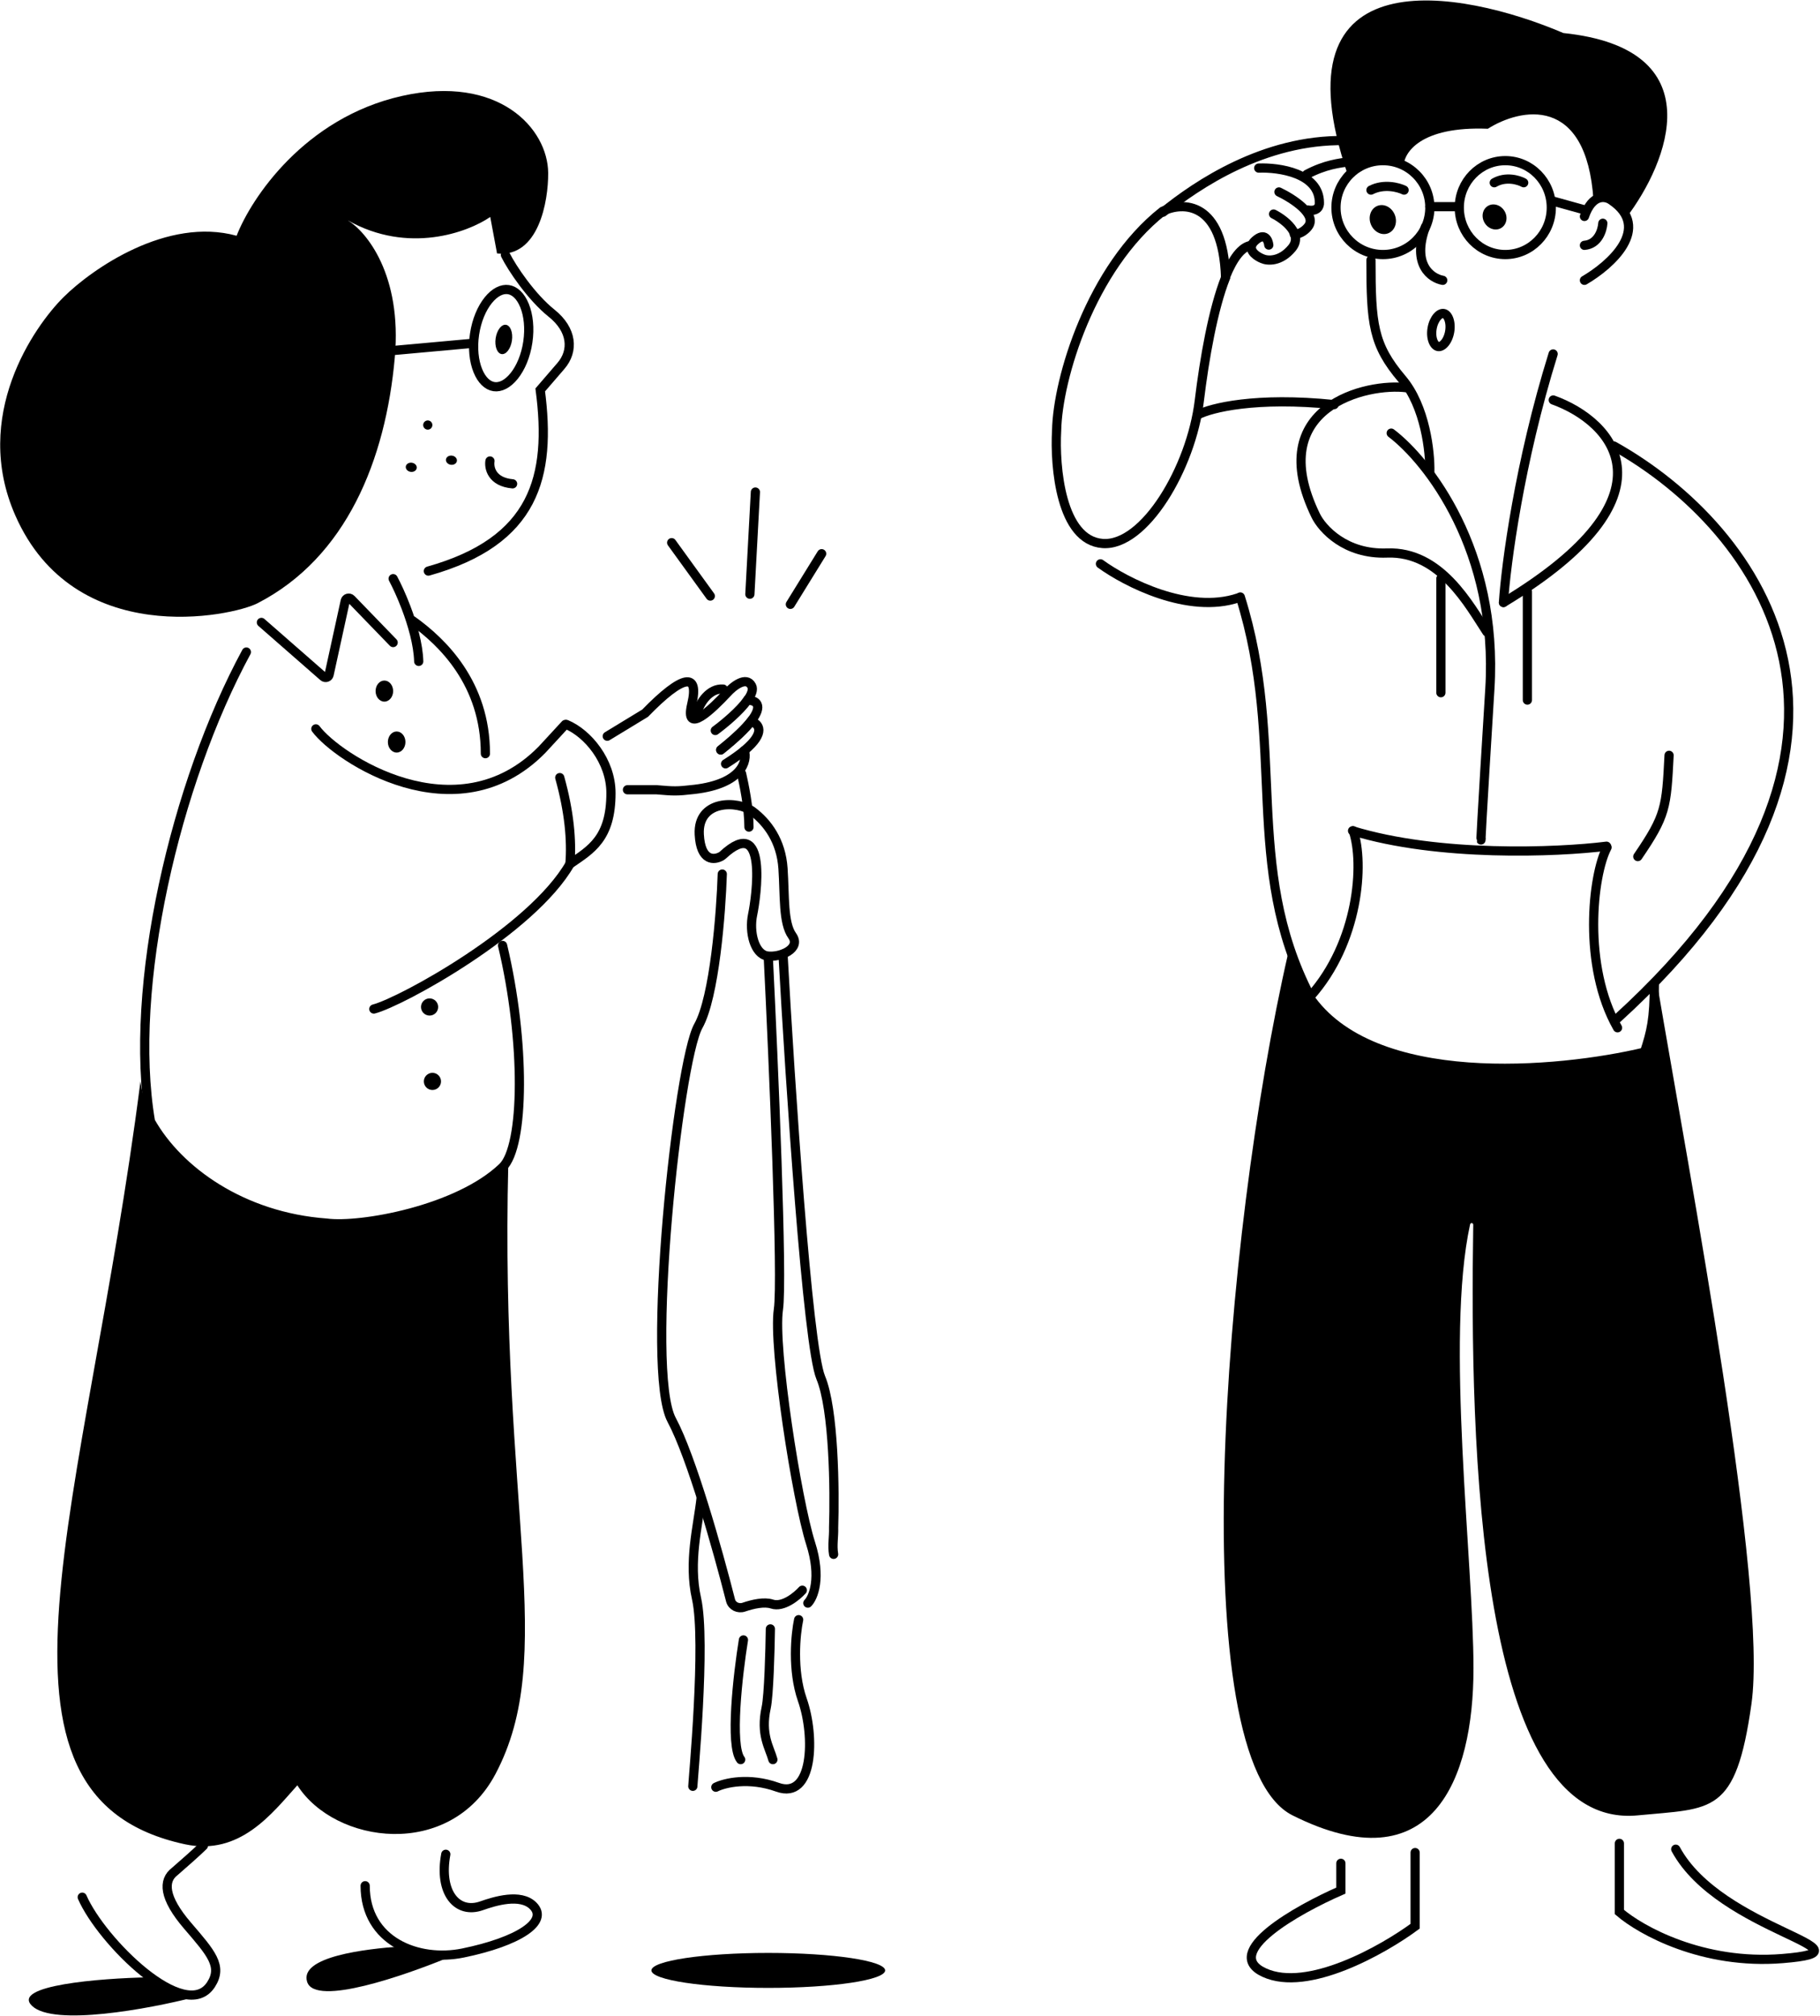 <svg width="989" height="1095" viewBox="0 0 989 1095" fill="none" xmlns="http://www.w3.org/2000/svg">
<path d="M844.045 217.258C876.587 228.962 913.517 269.069 816.988 327.258" stroke="black" stroke-width="5" stroke-linecap="round"/>
<path d="M764.526 210.634C742.974 207.728 686.179 220.808 714.958 280.034C718.429 287.18 731.049 301.254 753.75 300.382C782.845 299.264 798.529 328.966 807.988 343.258" stroke="black" stroke-width="5" stroke-linecap="round"/>
<path d="M755.988 235.258C775.803 250.251 814.267 299.03 809.599 374.193C804.931 449.355 804.493 459.682 804.857 455.45" stroke="black" stroke-width="5" stroke-linecap="round"/>
<path d="M782.988 314.258V376.258" stroke="black" stroke-width="5" stroke-linecap="round"/>
<path d="M829.988 321.258V380.258" stroke="black" stroke-width="5" stroke-linecap="round"/>
<path d="M816.988 327.258C818.325 306.825 825.598 251.22 843.988 192.258" stroke="black" stroke-width="5" stroke-linecap="round"/>
<path d="M776.973 256.258C777.218 245.671 774.546 220.772 761.899 205.877C746.09 187.258 744.988 175.941 744.988 141.258" stroke="black" stroke-width="5" stroke-linecap="round"/>
<path d="M783.988 152.258C777.714 151.157 767.049 143.814 774.578 123.258" stroke="black" stroke-width="5" stroke-linecap="round"/>
<path d="M860.988 152.258C875.194 144.015 897.995 123.765 875.549 108.707C872.471 106.492 865.249 105.164 860.988 117.565" stroke="black" stroke-width="5" stroke-linecap="round"/>
<path d="M870.988 121.258C870.758 125.007 868.437 132.658 860.988 133.258" stroke="black" stroke-width="5" stroke-linecap="round"/>
<path d="M827.988 99.258C825.253 97.749 818.224 95.635 811.988 99.258" stroke="black" stroke-width="5" stroke-linecap="round"/>
<path d="M702.359 986.037C642.245 955.925 664.617 671.868 700.04 517.564C700.279 516.522 701.779 516.596 702.036 517.634C707.023 537.792 720.695 568.722 774.169 577.331C834.972 587.12 889.859 574.513 892.67 570.212C895.48 565.911 901.381 550.723 900.316 533.281C918.528 640.821 960.721 861.959 951.753 925.505C943.21 986.037 930.541 982.079 890.047 986.037C802.624 994.582 798.692 783.97 800.571 665.308C800.589 664.136 799.092 663.964 798.842 665.109C785.309 727.129 800.702 848.093 800.702 906.187C800.702 966.719 778.205 1024.03 702.359 986.037Z" fill="black"/>
<path d="M762.988 103.258C759.911 101.749 752.003 99.635 744.988 103.258" stroke="black" stroke-width="5" stroke-linecap="round"/>
<path d="M849.561 17.951C931.527 26.444 906.482 88.36 883.714 118.258C879.064 108.007 869.907 107.641 865.911 108.74C862.132 51.045 826.066 58.83 808.506 69.935C771.883 68.47 762.728 82.992 762.728 90.436C746.853 80.457 733.41 92.172 732.32 94.735C691.629 -24.755 793.852 -5.845 849.561 17.951Z" fill="black"/>
<path d="M792.988 112.758C792.988 126.875 804.215 138.258 817.988 138.258C831.76 138.258 842.988 126.875 842.988 112.758C842.988 98.64 831.76 87.258 817.988 87.258C804.215 87.258 792.988 98.64 792.988 112.758Z" stroke="black" stroke-width="5"/>
<path d="M815.871 123.771C812.932 125.615 808.883 124.455 806.829 121.18C804.775 117.905 805.492 113.755 808.432 111.911C811.372 110.067 815.421 111.227 817.475 114.502C819.529 117.777 818.811 121.927 815.871 123.771Z" fill="black"/>
<path d="M725.988 112.758C725.988 126.807 737.371 138.258 751.488 138.258C765.604 138.258 776.988 126.807 776.988 112.758C776.988 98.708 765.604 87.258 751.488 87.258C737.371 87.258 725.988 98.708 725.988 112.758Z" stroke="black" stroke-width="5"/>
<path d="M744.924 121.836C746.545 125.946 750.775 128.128 754.371 126.709C757.967 125.291 759.568 120.808 757.947 116.699C756.326 112.588 752.096 110.407 748.5 111.826C744.904 113.244 743.302 117.726 744.924 121.836Z" fill="black"/>
<path d="M776.988 112.258H791.988" stroke="black" stroke-width="5" stroke-linecap="round"/>
<path d="M843.988 109.258L861.988 114.258" stroke="black" stroke-width="5" stroke-linecap="round"/>
<path d="M735.362 451.258C741.394 468.963 738.379 511.749 711.988 541.258" stroke="black" stroke-width="5" stroke-linecap="round"/>
<path d="M873.286 460.258C865.326 475.316 859.885 524.741 878.988 558.258" stroke="black" stroke-width="5" stroke-linecap="round"/>
<path d="M872.988 459.633C845.977 463.014 781.627 465.529 734.988 451.258" stroke="black" stroke-width="5" stroke-linecap="round"/>
<path d="M876.988 242.258C956.944 287.067 1042.39 404.298 878.778 553.258" stroke="black" stroke-width="5" stroke-linecap="round"/>
<path d="M889.988 465.258C905.267 442.868 905.532 438.688 906.988 410.258" stroke="black" stroke-width="5" stroke-linecap="round"/>
<path d="M898.988 534.258C898.988 553.708 897.292 560.313 893.649 571.479C847.135 582.525 745.381 592.175 710.988 540.883" stroke="black" stroke-width="5" stroke-linecap="round"/>
<path d="M673.988 324.258C699.321 404.857 675.073 470.14 711.988 541.258" stroke="black" stroke-width="5" stroke-linecap="round"/>
<path d="M787.758 180.15C787.293 182.863 786.211 185.096 784.944 186.526C783.659 187.978 782.406 188.398 781.452 188.219C780.499 188.042 779.463 187.193 778.74 185.366C778.027 183.565 777.753 181.079 778.218 178.366C778.683 175.652 779.766 173.42 781.032 171.989C782.317 170.539 783.571 170.118 784.524 170.296C785.478 170.475 786.513 171.323 787.237 173.15C787.95 174.951 788.223 177.436 787.758 180.15Z" stroke="black" stroke-width="5"/>
<path d="M574.176 233.787C574.741 205.547 592.818 145.57 631.796 114.756C642.633 109.41 664.644 109.126 665.988 150.757C659.205 167.861 654.507 194.655 651.709 217.69C647.284 254.12 621.882 296.903 599.173 295.209C576.465 293.514 573.047 253.555 574.176 233.787Z" stroke="black" stroke-width="5" stroke-linecap="round"/>
<path d="M631.988 115.258C650.344 100.399 686.885 75.663 730.599 76.363C734.867 75.926 743.32 76.625 742.978 82.918C742.551 90.785 729.745 84.229 710.108 94.718" stroke="black" stroke-width="5" stroke-linecap="round"/>
<path d="M694.988 104.258C702.457 107.817 716.077 116.579 710.805 123.15C709.78 124.519 706.851 127.258 703.336 127.258" stroke="black" stroke-width="5" stroke-linecap="round"/>
<path d="M692.071 116.258C697.998 119.273 708.29 127.196 702.045 134.763C695.8 142.33 688.747 141.754 686 140.52C683.172 139.403 678.902 136.608 680.242 133.118C680.545 132.327 681.136 131.501 682.097 130.651C687.301 126.045 689.18 130.377 689.469 133.118" stroke="black" stroke-width="5" stroke-linecap="round"/>
<path d="M683.988 91.296C694.984 90.859 716.976 94.01 716.976 110.114C717.119 111.864 716.034 115.103 710.55 114.053" stroke="black" stroke-width="5" stroke-linecap="round"/>
<path d="M665.988 150.258C669.936 140.52 674.59 133.989 679.988 133.258" stroke="black" stroke-width="5" stroke-linecap="round"/>
<path d="M597.988 306.258C611.674 316.216 645.834 333.848 672.988 324.711" stroke="black" stroke-width="5" stroke-linecap="round"/>
<path d="M650.988 225.258C657.906 221.598 682.393 215.377 724.988 219.768" stroke="black" stroke-width="5" stroke-linecap="round"/>
<path d="M385.988 323.758L364.988 294.758" stroke="black" stroke-width="5" stroke-linecap="round"/>
<path d="M407.488 322.758L410.488 267.258" stroke="black" stroke-width="5" stroke-linecap="round"/>
<path d="M429.488 328.258L446.488 300.758" stroke="black" stroke-width="5" stroke-linecap="round"/>
<path d="M378.988 386.533C380.352 381.819 385.495 373.671 392.988 374.291" stroke="black" stroke-width="5" stroke-linecap="round"/>
<ellipse cx="417.488" cy="1070.26" rx="63.5" ry="9.5" fill="black"/>
<path d="M379.988 453.258C380.762 467.977 388.163 467.318 392.112 464.992C392.365 464.842 392.614 464.639 392.83 464.439C417.428 441.68 410.979 487.302 408.988 496.758C406.988 506.258 409.988 518.258 416.988 519.258C423.988 520.258 435.488 515.258 430.488 508.258C425.488 501.258 426.488 486.758 425.488 471.758C424.488 456.758 416.988 446.758 408.988 440.758C400.988 434.758 378.988 434.258 379.988 453.258Z" stroke="black" stroke-width="5" stroke-linecap="round"/>
<path d="M392.488 474.758C391.821 495.758 388.288 541.658 379.488 557.258C368.488 576.758 350.488 744.258 364.988 771.258C375.758 791.314 389.949 841.659 396.993 869.301C397.777 872.377 401.189 873.977 404.193 872.95C409.152 871.256 415.377 869.887 419.488 871.258C425.488 873.258 432.988 867.091 435.988 863.758" stroke="black" stroke-width="5" stroke-linecap="round"/>
<path d="M438.988 870.758C441.988 867.758 446.488 857.058 440.488 838.258C432.988 814.758 419.988 731.758 422.988 711.258C425.388 694.858 420.321 576.758 417.488 519.758" stroke="black" stroke-width="5" stroke-linecap="round"/>
<path d="M425.488 518.258C429.321 587.758 438.788 731.058 445.988 748.258C453.188 765.458 453.655 809.758 452.988 829.758C453.155 834.758 452.155 839.258 452.988 844.258" stroke="black" stroke-width="5" stroke-linecap="round"/>
<path d="M380.988 813.758C379.322 828.924 373.988 848.258 378.488 868.258C383.769 891.723 376.488 967.758 376.488 970.258" stroke="black" stroke-width="5" stroke-linecap="round"/>
<path d="M388.988 970.758C393.655 968.424 406.888 965.158 422.488 970.758C441.988 977.758 442.988 943.258 435.988 923.258C430.388 907.258 432.321 887.591 433.988 879.758" stroke="black" stroke-width="5" stroke-linecap="round"/>
<path d="M418.625 884.758C418.474 896.224 417.808 920.831 416.352 927.534C413.155 942.258 418.171 949.143 419.989 955.758" stroke="black" stroke-width="5" stroke-linecap="round"/>
<path d="M403.988 890.758C400.988 909.258 396.488 948.158 402.488 955.758" stroke="black" stroke-width="5" stroke-linecap="round"/>
<path d="M402.988 420.258C404.321 426.091 406.988 438.858 406.988 449.258" stroke="black" stroke-width="5" stroke-linecap="round"/>
<path d="M233.433 551.625C236.01 551.625 238.099 549.537 238.099 546.961C238.099 544.385 236.01 542.297 233.433 542.297C230.855 542.297 228.766 544.385 228.766 546.961C228.766 549.537 230.855 551.625 233.433 551.625Z" fill="black"/>
<path d="M234.988 592.049C237.565 592.049 239.655 589.961 239.655 587.385C239.655 584.809 237.565 582.721 234.988 582.721C232.411 582.721 230.322 584.809 230.322 587.385C230.322 589.961 232.411 592.049 234.988 592.049Z" fill="black"/>
<path d="M44.689 1030.49C55.06 1054.33 100.689 1099.68 114.689 1077.91C121.097 1067.95 114.689 1060.81 101.988 1046.04C88.746 1030.64 88.506 1021.42 94.988 1016.5C98.617 1013.39 107.433 1005.61 110.544 1002.5" stroke="black" stroke-width="5" stroke-linecap="round"/>
<path d="M198.432 1024.27C198.432 1054.59 227.311 1065.78 251.578 1060.81C281.911 1054.59 298.245 1043.7 289.689 1035.15C282.845 1028.31 268.817 1032.64 261.689 1035.15C248.467 1039.82 238.356 1028.16 242.245 1007.17" stroke="black" stroke-width="5" stroke-linecap="round"/>
<path d="M166.908 1076.49C162.527 1062.72 198.79 1058.6 217.65 1057.25C224.221 1064.54 239.081 1062.56 241.21 1064.25C221.134 1072.35 171.288 1090.26 166.908 1076.49Z" fill="black"/>
<path d="M17.467 1089.57C5.645 1078.38 54.542 1074.54 80.467 1074.02C84.2 1079.62 98.616 1083.61 105.356 1084.91C80.987 1091.13 29.289 1100.77 17.467 1089.57Z" fill="black"/>
<path d="M100.432 1001.73C-19.793 975.767 46.767 818.659 76.323 587.387C89.488 678.759 230.488 680.259 276.212 631.697C271.545 820.6 303.434 899.115 269.212 963.637C244.461 1010.3 182.028 1001.67 161.577 969.714C147.86 984.94 130.405 1008.2 100.432 1001.73Z" fill="black"/>
<path d="M133.877 354.172C95.497 424.933 69.321 536.078 81.766 609.151C96.747 635.808 131.561 661.021 177.432 664.345C195.873 666.78 248.734 657.353 273.099 634.027C285.043 622.594 285.543 565.618 273.099 513.534" stroke="black" stroke-width="5" stroke-linecap="round"/>
<path d="M214.549 194.036C218.512 149.361 199.167 125.862 188.999 119.698C221.891 138.226 254.306 126.184 266.402 117.847L270.109 137.699C292.644 139.971 298.013 109.438 297.88 93.888C297.675 69.895 271.12 40.27 218.294 52.15C165.468 64.03 136.477 107.705 128.583 128.058C90.761 117.664 50.132 145.949 34.545 161.39C18.428 177.419 -15.505 225.875 8.323 279.979C40.469 352.974 125.98 334.848 139.937 327.668C188.164 302.86 209.596 249.879 214.549 194.036Z" fill="black"/>
<path d="M286.826 185.802C285.701 193.385 282.894 199.867 279.386 204.226C275.838 208.636 271.91 210.521 268.442 210.007C264.976 209.494 261.763 206.553 259.647 201.303C257.555 196.115 256.747 189.098 257.872 181.515C258.995 173.932 261.803 167.45 265.312 163.091C268.86 158.68 272.787 156.796 276.255 157.309C279.722 157.823 282.934 160.764 285.05 166.013C287.142 171.201 287.95 178.219 286.826 185.802Z" stroke="black" stroke-width="5"/>
<path d="M272.582 192.326C275.022 192.687 277.529 189.42 278.18 185.029C278.831 180.637 277.38 176.783 274.939 176.422C272.499 176.06 269.992 179.328 269.341 183.72C268.69 188.111 270.141 191.965 272.582 192.326Z" fill="black"/>
<path d="M214.681 190.296L255.994 186.551" stroke="black" stroke-width="5" stroke-linecap="round"/>
<path d="M274.655 138.479C278.223 145.658 288.751 161.349 299.744 170.13C310.987 179.112 311.936 190.561 304.758 198.81L293.569 211.787C299.744 258.98 290.646 293.927 232.774 310.195" stroke="black" stroke-width="5" stroke-linecap="round"/>
<path d="M232.088 233.34C233.455 233.543 234.729 232.599 234.931 231.232C235.133 229.866 234.189 228.593 232.821 228.391C231.454 228.188 230.181 229.132 229.979 230.499C229.776 231.865 230.72 233.138 232.088 233.34Z" fill="black"/>
<path d="M223.119 256.29C224.76 256.533 226.255 255.622 226.457 254.255C226.66 252.888 225.493 251.583 223.852 251.34C222.211 251.097 220.717 252.008 220.514 253.375C220.312 254.741 221.478 256.047 223.119 256.29Z" fill="black"/>
<path d="M244.945 252.442C246.586 252.685 248.08 251.774 248.283 250.407C248.485 249.041 247.319 247.736 245.678 247.492C244.037 247.249 242.542 248.16 242.34 249.527C242.137 250.894 243.303 252.199 244.945 252.442Z" fill="black"/>
<path d="M406.164 380.383C408.361 377.318 409.464 374.527 408.463 372.6C405.551 366.998 398.389 372.748 395.172 376.324C387.166 384.927 371.757 399.88 375.91 382.479C380.063 365.078 371.23 366.149 350.548 387.39L329.988 399.886" stroke="black" stroke-width="5" stroke-linecap="round"/>
<path d="M404.482 407.666C406.253 413.108 403.412 425.704 377.377 428.756C367.527 429.91 366.046 429.748 356.801 428.969H340.965" stroke="black" stroke-width="5" stroke-linecap="round"/>
<path d="M388.694 396.779C393.809 393.011 401.968 386.172 406.156 380.329C410.703 380.276 415.107 382.838 408.089 391.791C405.05 395.668 399.871 400.741 391.635 407.321" stroke="black" stroke-width="5" stroke-linecap="round"/>
<path d="M391.642 407.375C399.878 400.796 405.058 395.722 408.096 391.846C412.435 393.068 416.338 397.795 404.482 407.666C401.889 409.824 398.543 412.23 394.282 414.897" stroke="black" stroke-width="5" stroke-linecap="round"/>
<path d="M142.046 338.08L175.711 367.523C176.804 368.48 178.523 367.914 178.833 366.495L187.609 326.379C187.935 324.892 189.787 324.365 190.846 325.46L213.639 349.008" stroke="black" stroke-width="5" stroke-linecap="round"/>
<path d="M213.638 314.314C215.505 317.811 218.182 323.495 220.69 330.1C224.132 339.166 227.258 349.97 227.537 359.243" stroke="black" stroke-width="5" stroke-linecap="round"/>
<path d="M171.637 395.898C183.134 411.464 247.883 454.571 294.478 407.274L307.186 393.504" stroke="black" stroke-width="5" stroke-linecap="round"/>
<path d="M203.138 548.063C218.097 544.197 289.049 505.363 309.714 469.279" stroke="black" stroke-width="5" stroke-linecap="round"/>
<path d="M304.174 422.371C309.298 440.759 310.74 456.281 309.713 469.28C321.114 461.462 332.004 455.448 332.004 430.791C332.004 413.35 319.299 398.315 307.803 393.504" stroke="black" stroke-width="5" stroke-linecap="round"/>
<path d="M208.865 381.101C211.501 381.101 213.638 378.539 213.638 375.377C213.638 372.215 211.501 369.652 208.865 369.652C206.23 369.652 204.093 372.215 204.093 375.377C204.093 378.539 206.23 381.101 208.865 381.101Z" fill="black"/>
<path d="M215.547 408.769C218.183 408.769 220.32 406.207 220.32 403.045C220.32 399.883 218.183 397.32 215.547 397.32C212.912 397.32 210.774 399.883 210.774 403.045C210.774 406.207 212.912 408.769 215.547 408.769Z" fill="black"/>
<path d="M266.252 250.391C265.637 254.112 267.235 261.801 278.548 262.794" stroke="black" stroke-width="5" stroke-linecap="round"/>
<path d="M224.099 337.07C240.432 348.731 263.766 371.275 263.766 409.366" stroke="black" stroke-width="5" stroke-linecap="round"/>
<path d="M728.633 1012.07V1026.91C704.932 1037.24 663.424 1060.6 686.996 1071.44C710.569 1082.29 751.479 1059.18 768.988 1046.27V1006.26" stroke="black" stroke-width="5" stroke-linecap="round"/>
<path d="M879.988 1001.26V1038.54C891.469 1048.44 925.273 1067.36 968.645 1063.82C1022.86 1059.4 934.841 1049.29 910.603 1004.42" stroke="black" stroke-width="5" stroke-linecap="round"/>
</svg>
